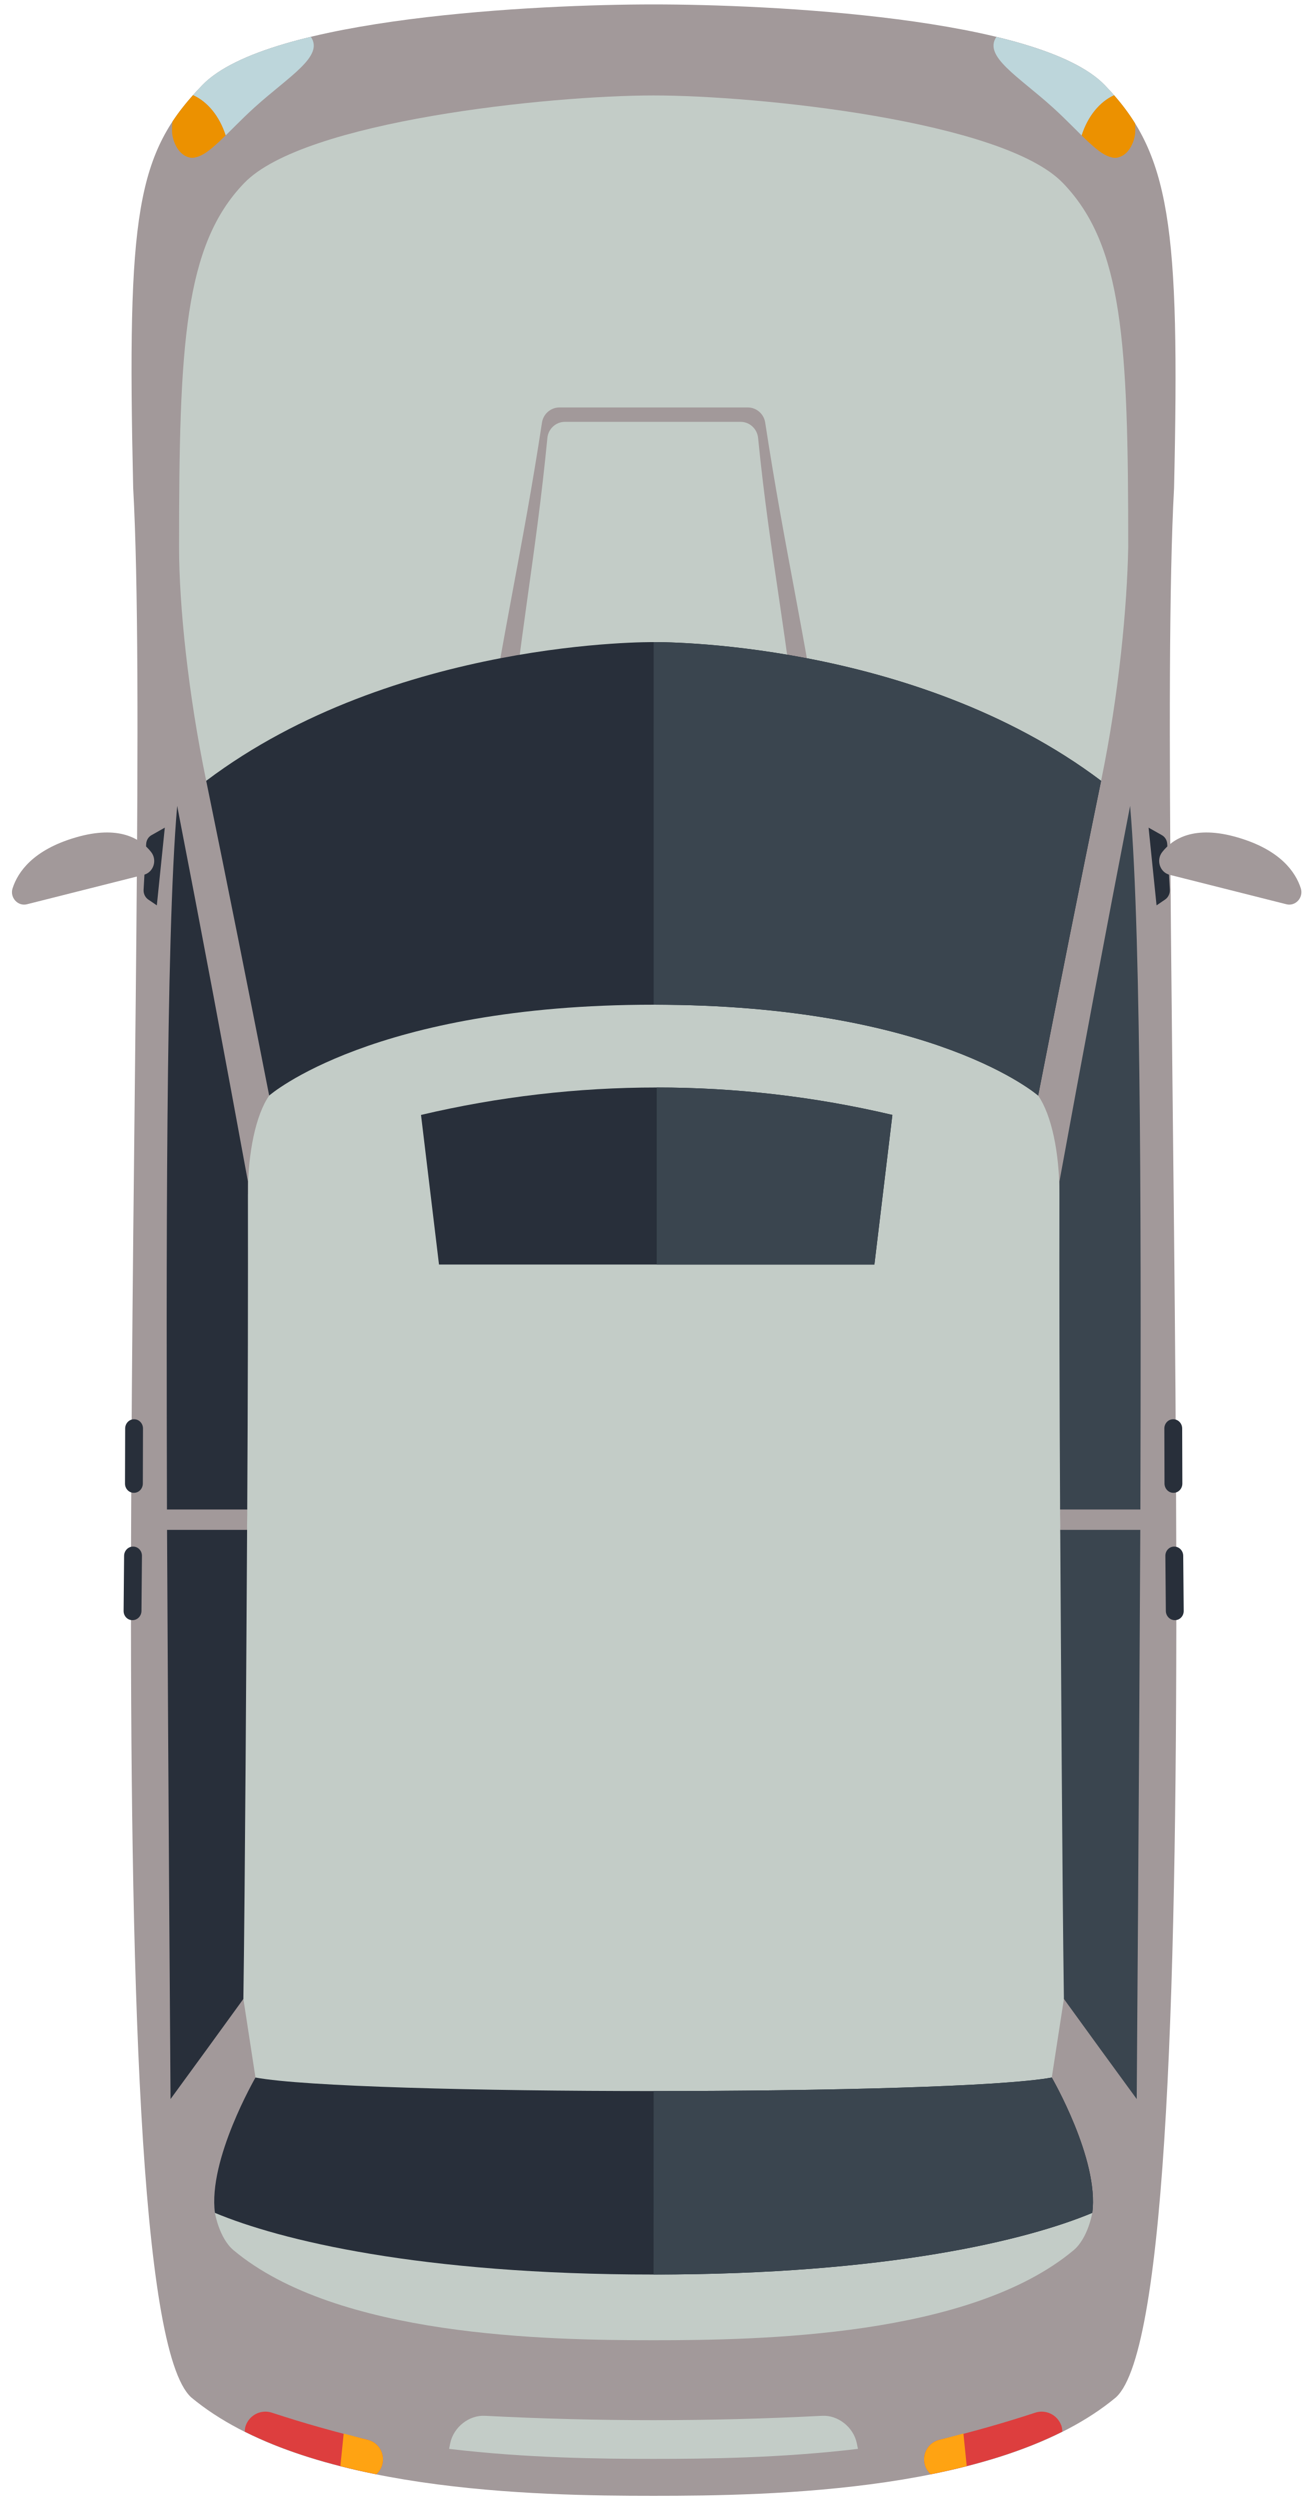 <svg width="93" height="178" viewBox="0 0 93 178" fill="none" xmlns="http://www.w3.org/2000/svg">
<path d="M83.606 34.718C84.02 16.073 83.364 10.908 78.678 6.067C74.019 1.226 54.709 0.314 46.538 0.314C38.365 0.314 19.056 1.226 14.399 6.067C9.713 10.908 9.037 15.13 9.483 34.718C10.96 61.55 6.224 163.972 13.614 170.694C21.695 177.434 38.153 177.704 46.538 177.704C54.923 177.704 71.381 177.435 79.465 170.694C86.864 163.972 82.145 61.55 83.606 34.718Z" fill="#A2999A"/>
<path d="M80.341 38.946C80.341 24.374 79.965 17.46 75.692 13.034C71.447 8.609 53.956 6.796 46.539 6.796C39.123 6.796 21.634 8.608 17.39 13.034C13.116 17.46 12.751 24.589 12.751 38.946C12.751 43.119 13.4 49.399 14.684 55.594C17.015 60.85 18.299 69.541 19.169 78.005C18.21 79.384 17.652 82.107 17.655 84.988C16.398 88.924 17.322 102.347 17.605 107.477C17.62 107.758 17.581 108.65 17.596 108.93C17.61 108.93 14.745 131.525 17.331 142.325L18.192 147.92C17.523 151.988 15.118 156.358 15.305 157.558C15.305 157.558 15.602 159.356 16.631 160.218C24 166.38 38.928 166.626 46.539 166.626C54.151 166.626 69.079 166.379 76.451 160.218C77.48 159.355 77.782 157.558 77.782 157.558C77.978 156.292 75.553 152.053 74.897 147.92L75.76 142.325C77.034 133.353 75.486 108.93 75.499 108.93C75.516 108.65 75.475 107.758 75.49 107.477C75.775 102.347 76.698 88.923 75.441 84.988C75.445 82.107 74.885 79.385 73.927 78.005C74.796 69.541 76.079 60.85 78.409 55.594C79.692 49.399 80.263 43.119 80.341 38.946Z" fill="#C3CCC7"/>
<path d="M56.972 54.702C57.541 54.594 58.108 54.487 58.676 54.379C57.285 44.882 55.898 39.292 54.49 30.088C54.397 29.475 53.87 29.011 53.251 29.011H39.836C39.215 29.011 38.688 29.475 38.594 30.088C37.191 39.292 35.806 44.882 34.414 54.379C34.983 54.487 35.55 54.594 36.118 54.702C36.937 45.482 38.133 39.855 38.98 31.179C39.042 30.536 39.581 30.035 40.227 30.035H52.736C53.382 30.035 53.919 30.534 53.983 31.177C54.842 39.855 56.154 45.482 56.972 54.702Z" fill="#A2999A"/>
<path d="M46.545 45.719C46.556 45.719 28.104 45.481 14.684 55.594C16.215 63.064 17.706 70.534 19.168 78.005C19.168 78.005 26.55 71.536 46.547 71.536C66.543 71.536 73.927 78.005 73.927 78.005C75.388 70.534 76.879 63.064 78.409 55.594C64.989 45.481 46.535 45.72 46.545 45.719Z" fill="#282F3A"/>
<path d="M17.605 107.477C17.651 99.657 17.666 91.943 17.654 84.123C16.021 75.208 14.35 66.293 12.617 57.379C11.784 66.974 11.851 90.708 11.889 107.477C13.793 107.477 15.7 107.477 17.605 107.477Z" fill="#282F3A"/>
<path d="M11.895 108.93C11.979 126.469 12.142 149.455 12.145 149.454C13.883 147.078 15.611 144.702 17.331 142.325C17.453 133.813 17.543 117.443 17.596 108.93C15.695 108.93 13.794 108.93 11.895 108.93Z" fill="#282F3A"/>
<path d="M75.49 107.477C75.445 99.657 75.43 91.943 75.442 84.123C77.073 75.208 78.745 66.293 80.475 57.379C81.311 66.974 81.245 90.708 81.207 107.477C79.302 107.477 77.397 107.477 75.49 107.477Z" fill="#3A454F"/>
<path d="M81.201 108.93C81.115 126.469 80.948 149.455 80.945 149.454C79.207 147.078 77.48 144.702 75.76 142.325C75.639 133.813 75.552 117.443 75.499 108.93C77.4 108.93 79.3 108.93 81.201 108.93Z" fill="#3A454F"/>
<path d="M74.897 147.921C68.052 149.206 25.037 149.206 18.192 147.921C18.2 147.921 14.803 153.754 15.305 157.559C19.933 159.493 29.864 161.949 46.542 161.949C63.221 161.949 73.153 159.493 77.782 157.559C78.284 153.754 74.891 147.921 74.897 147.921Z" fill="#282F3A"/>
<path d="M73.927 78.005C75.388 70.534 76.879 63.064 78.409 55.594C64.987 45.481 46.535 45.72 46.545 45.719C46.547 54.324 46.547 62.929 46.547 71.535C66.544 71.536 73.927 78.005 73.927 78.005Z" fill="#3A454F"/>
<path d="M74.897 147.921C74.666 147.964 74.415 148.003 74.153 148.037C74.082 148.046 73.993 148.055 73.918 148.064C73.763 148.083 73.612 148.103 73.447 148.118C68.736 148.628 57.651 148.884 46.544 148.884C46.544 153.239 46.542 157.594 46.541 161.948C63.219 161.948 73.153 159.492 77.781 157.558C78.284 153.754 74.891 147.921 74.897 147.921Z" fill="#3A454F"/>
<path d="M46.538 175.075C50.276 175.075 55.609 175.017 61.094 174.362C61.068 174.231 61.041 174.099 61.014 173.968C60.776 172.813 59.676 171.949 58.545 172.007C50.55 172.421 42.523 172.421 34.529 172.007C33.398 171.949 32.297 172.812 32.059 173.968C32.032 174.099 32.005 174.231 31.979 174.362C37.467 175.018 42.798 175.075 46.538 175.075Z" fill="#C3CCC7"/>
<path d="M27.226 175.472C27.227 175.462 27.23 175.453 27.233 175.443C27.419 174.662 26.945 173.898 26.172 173.714C23.875 173.165 21.601 172.521 19.355 171.783C18.605 171.536 17.782 171.934 17.503 172.691C17.5 172.7 17.497 172.71 17.494 172.719C17.444 172.856 17.439 172.994 17.428 173.132C20.207 174.528 23.442 175.497 26.805 176.17C26.997 175.978 27.157 175.752 27.226 175.472Z" fill="#DD3E3E"/>
<path d="M75.573 172.691C75.295 171.935 74.474 171.537 73.724 171.783C71.478 172.521 69.201 173.165 66.904 173.714C66.132 173.898 65.659 174.662 65.844 175.443C65.847 175.453 65.85 175.462 65.852 175.472C65.918 175.753 66.079 175.979 66.271 176.17C69.633 175.497 72.868 174.528 75.648 173.132C75.638 172.994 75.635 172.856 75.584 172.719C75.581 172.709 75.576 172.7 75.573 172.691Z" fill="#DD3E3E"/>
<path d="M10.409 60.088C10.348 61.176 10.287 62.264 10.225 63.353C10.209 63.631 10.338 63.898 10.562 64.051C10.764 64.188 10.966 64.326 11.168 64.463C11.36 62.618 11.549 60.773 11.736 58.928C11.421 59.107 11.104 59.286 10.787 59.465C10.566 59.589 10.424 59.825 10.409 60.088Z" fill="#282F3A"/>
<path d="M10.239 62.286C7.464 62.986 4.69 63.686 1.917 64.385C1.272 64.548 0.684 63.904 0.896 63.248C1.269 62.09 2.348 60.514 5.393 59.626C8.467 58.729 10.014 59.71 10.762 60.666C11.216 61.244 10.93 62.112 10.239 62.286Z" fill="#A2999A"/>
<path d="M83.118 60.088C83.178 61.176 83.24 62.264 83.302 63.353C83.317 63.631 83.189 63.898 82.963 64.051C82.761 64.188 82.559 64.326 82.358 64.463C82.166 62.618 81.978 60.773 81.79 58.928C82.106 59.107 82.422 59.286 82.739 59.465C82.96 59.589 83.103 59.825 83.118 60.088Z" fill="#282F3A"/>
<path d="M83.287 62.286C86.061 62.986 88.835 63.686 91.608 64.385C92.253 64.548 92.84 63.904 92.63 63.248C92.257 62.09 91.178 60.514 88.132 59.626C85.058 58.729 83.512 59.71 82.763 60.666C82.31 61.244 82.597 62.112 83.287 62.286Z" fill="#A2999A"/>
<path d="M27.226 175.472C27.227 175.462 27.23 175.453 27.233 175.443C27.419 174.662 26.945 173.898 26.172 173.714C25.604 173.578 25.04 173.418 24.474 173.271C24.395 174.043 24.317 174.815 24.238 175.587C25.081 175.802 25.939 175.997 26.805 176.171C26.997 175.978 27.157 175.752 27.226 175.472Z" fill="#FFA312"/>
<path d="M65.844 175.443C65.847 175.453 65.85 175.462 65.852 175.472C65.918 175.753 66.079 175.979 66.272 176.17C67.138 175.996 67.995 175.802 68.84 175.586C68.76 174.814 68.683 174.042 68.605 173.27C68.038 173.417 67.475 173.577 66.906 173.713C66.132 173.898 65.659 174.662 65.844 175.443Z" fill="#FFA312"/>
<path d="M9.54 106.29C9.536 106.29 9.532 106.29 9.527 106.29C9.18 106.29 8.9 105.995 8.901 105.631C8.906 104.324 8.91 103.017 8.913 101.71C8.914 101.346 9.196 101.051 9.542 101.052C9.546 101.052 9.551 101.052 9.555 101.052C9.902 101.052 10.182 101.347 10.182 101.71C10.18 103.017 10.175 104.324 10.171 105.631C10.169 105.995 9.887 106.29 9.54 106.29Z" fill="#282F3A"/>
<path d="M9.438 115.356C9.434 115.356 9.43 115.356 9.425 115.356C9.077 115.356 8.798 115.061 8.802 114.698C8.815 113.391 8.827 112.084 8.837 110.777C8.84 110.413 9.124 110.118 9.471 110.119C9.475 110.119 9.48 110.119 9.484 110.119C9.831 110.119 10.111 110.414 10.108 110.777C10.098 112.084 10.086 113.391 10.075 114.698C10.072 115.061 9.786 115.356 9.438 115.356Z" fill="#282F3A"/>
<path d="M83.569 106.29C83.564 106.29 83.561 106.29 83.555 106.29C83.209 106.29 82.927 105.995 82.924 105.631C82.919 104.324 82.916 103.017 82.913 101.71C82.912 101.346 83.194 101.051 83.54 101.052C83.544 101.052 83.549 101.052 83.553 101.052C83.9 101.052 84.181 101.347 84.183 101.71C84.186 103.017 84.189 104.324 84.195 105.631C84.195 105.995 83.915 106.29 83.569 106.29Z" fill="#282F3A"/>
<path d="M83.668 115.356C83.665 115.356 83.66 115.356 83.655 115.356C83.307 115.356 83.022 115.061 83.019 114.698C83.007 113.391 82.996 112.084 82.986 110.777C82.983 110.413 83.263 110.118 83.609 110.119C83.614 110.119 83.618 110.119 83.623 110.119C83.971 110.119 84.254 110.414 84.257 110.777C84.267 112.084 84.278 113.391 84.291 114.698C84.296 115.061 84.016 115.356 83.668 115.356Z" fill="#282F3A"/>
<path d="M62.266 90.036H31.261C30.498 83.698 30.741 85.722 29.98 79.384C41.017 76.779 52.51 76.779 63.547 79.384C62.785 85.722 63.028 83.698 62.266 90.036Z" fill="#282F3A"/>
<path d="M62.266 90.036C63.028 83.698 62.785 85.722 63.547 79.384C58.028 78.082 52.395 77.431 46.764 77.431V90.037H62.266V90.036Z" fill="#3A454F"/>
<path d="M15.524 10.164C15.403 10.275 15.287 10.379 15.171 10.476C15.287 10.379 15.405 10.275 15.524 10.164Z" fill="#BDD6DB"/>
<path d="M13.743 6.774C14.784 7.242 15.633 8.281 16.069 9.645C15.909 9.803 15.755 9.951 15.604 10.091C16.32 9.422 17.14 8.54 18.122 7.651C20.567 5.438 23.099 4.007 22.134 2.621C18.668 3.455 15.835 4.573 14.399 6.066C14.171 6.303 13.954 6.538 13.743 6.774Z" fill="#BDD6DB"/>
<path d="M15.604 10.091C15.578 10.116 15.552 10.139 15.524 10.164C15.552 10.14 15.578 10.116 15.604 10.091Z" fill="#EC9100"/>
<path d="M13.743 6.774C13.197 7.387 12.711 8.003 12.284 8.654C12.277 8.703 12.27 8.754 12.264 8.802C12.249 8.965 12.245 9.125 12.251 9.279C12.254 9.358 12.254 9.438 12.261 9.514C12.286 9.717 12.332 9.908 12.399 10.089C12.418 10.145 12.441 10.199 12.466 10.252C12.555 10.446 12.659 10.631 12.802 10.789C12.902 10.901 13.005 10.983 13.11 11.052C13.139 11.071 13.168 11.087 13.197 11.103C13.28 11.149 13.366 11.182 13.45 11.202C13.475 11.208 13.498 11.217 13.524 11.221C13.632 11.239 13.742 11.239 13.854 11.221C13.877 11.218 13.899 11.209 13.921 11.205C14.017 11.185 14.113 11.154 14.21 11.112C14.242 11.099 14.274 11.085 14.306 11.07C14.419 11.015 14.536 10.95 14.655 10.87C14.662 10.866 14.666 10.864 14.672 10.86C14.802 10.773 14.935 10.669 15.072 10.557C15.104 10.531 15.137 10.502 15.171 10.474C15.286 10.377 15.402 10.273 15.524 10.162C15.55 10.138 15.576 10.114 15.604 10.089C15.754 9.948 15.908 9.8 16.067 9.643C15.633 8.281 14.786 7.242 13.743 6.774Z" fill="#EC9100"/>
<path d="M74.971 7.652C75.953 8.541 76.773 9.423 77.489 10.092C77.338 9.951 77.184 9.803 77.025 9.646C77.457 8.289 78.299 7.253 79.334 6.782C79.124 6.542 78.906 6.304 78.677 6.068C77.243 4.577 74.415 3.46 70.954 2.626C69.999 4.01 72.528 5.441 74.971 7.652Z" fill="#BDD6DB"/>
<path d="M79.334 6.781C78.299 7.253 77.457 8.288 77.025 9.645C77.184 9.803 77.338 9.951 77.489 10.091C77.516 10.116 77.541 10.139 77.569 10.164C77.689 10.275 77.806 10.379 77.921 10.476C77.954 10.504 77.987 10.532 78.019 10.559C78.156 10.671 78.29 10.775 78.419 10.862C78.425 10.866 78.43 10.868 78.436 10.872C78.556 10.952 78.672 11.017 78.787 11.072C78.819 11.087 78.85 11.101 78.882 11.114C78.98 11.156 79.076 11.187 79.171 11.207C79.194 11.212 79.216 11.22 79.239 11.223C79.352 11.241 79.462 11.24 79.57 11.223C79.594 11.219 79.618 11.209 79.642 11.204C79.728 11.183 79.812 11.15 79.895 11.105C79.924 11.089 79.954 11.074 79.984 11.054C80.088 10.985 80.191 10.903 80.291 10.791C80.434 10.632 80.54 10.448 80.627 10.254C80.651 10.201 80.674 10.147 80.695 10.091C80.76 9.91 80.808 9.719 80.832 9.516C80.841 9.44 80.84 9.36 80.843 9.281C80.849 9.127 80.844 8.967 80.829 8.804C80.828 8.797 80.826 8.789 80.826 8.782C80.391 8.079 79.894 7.421 79.334 6.781Z" fill="#EC9100"/>
</svg>
